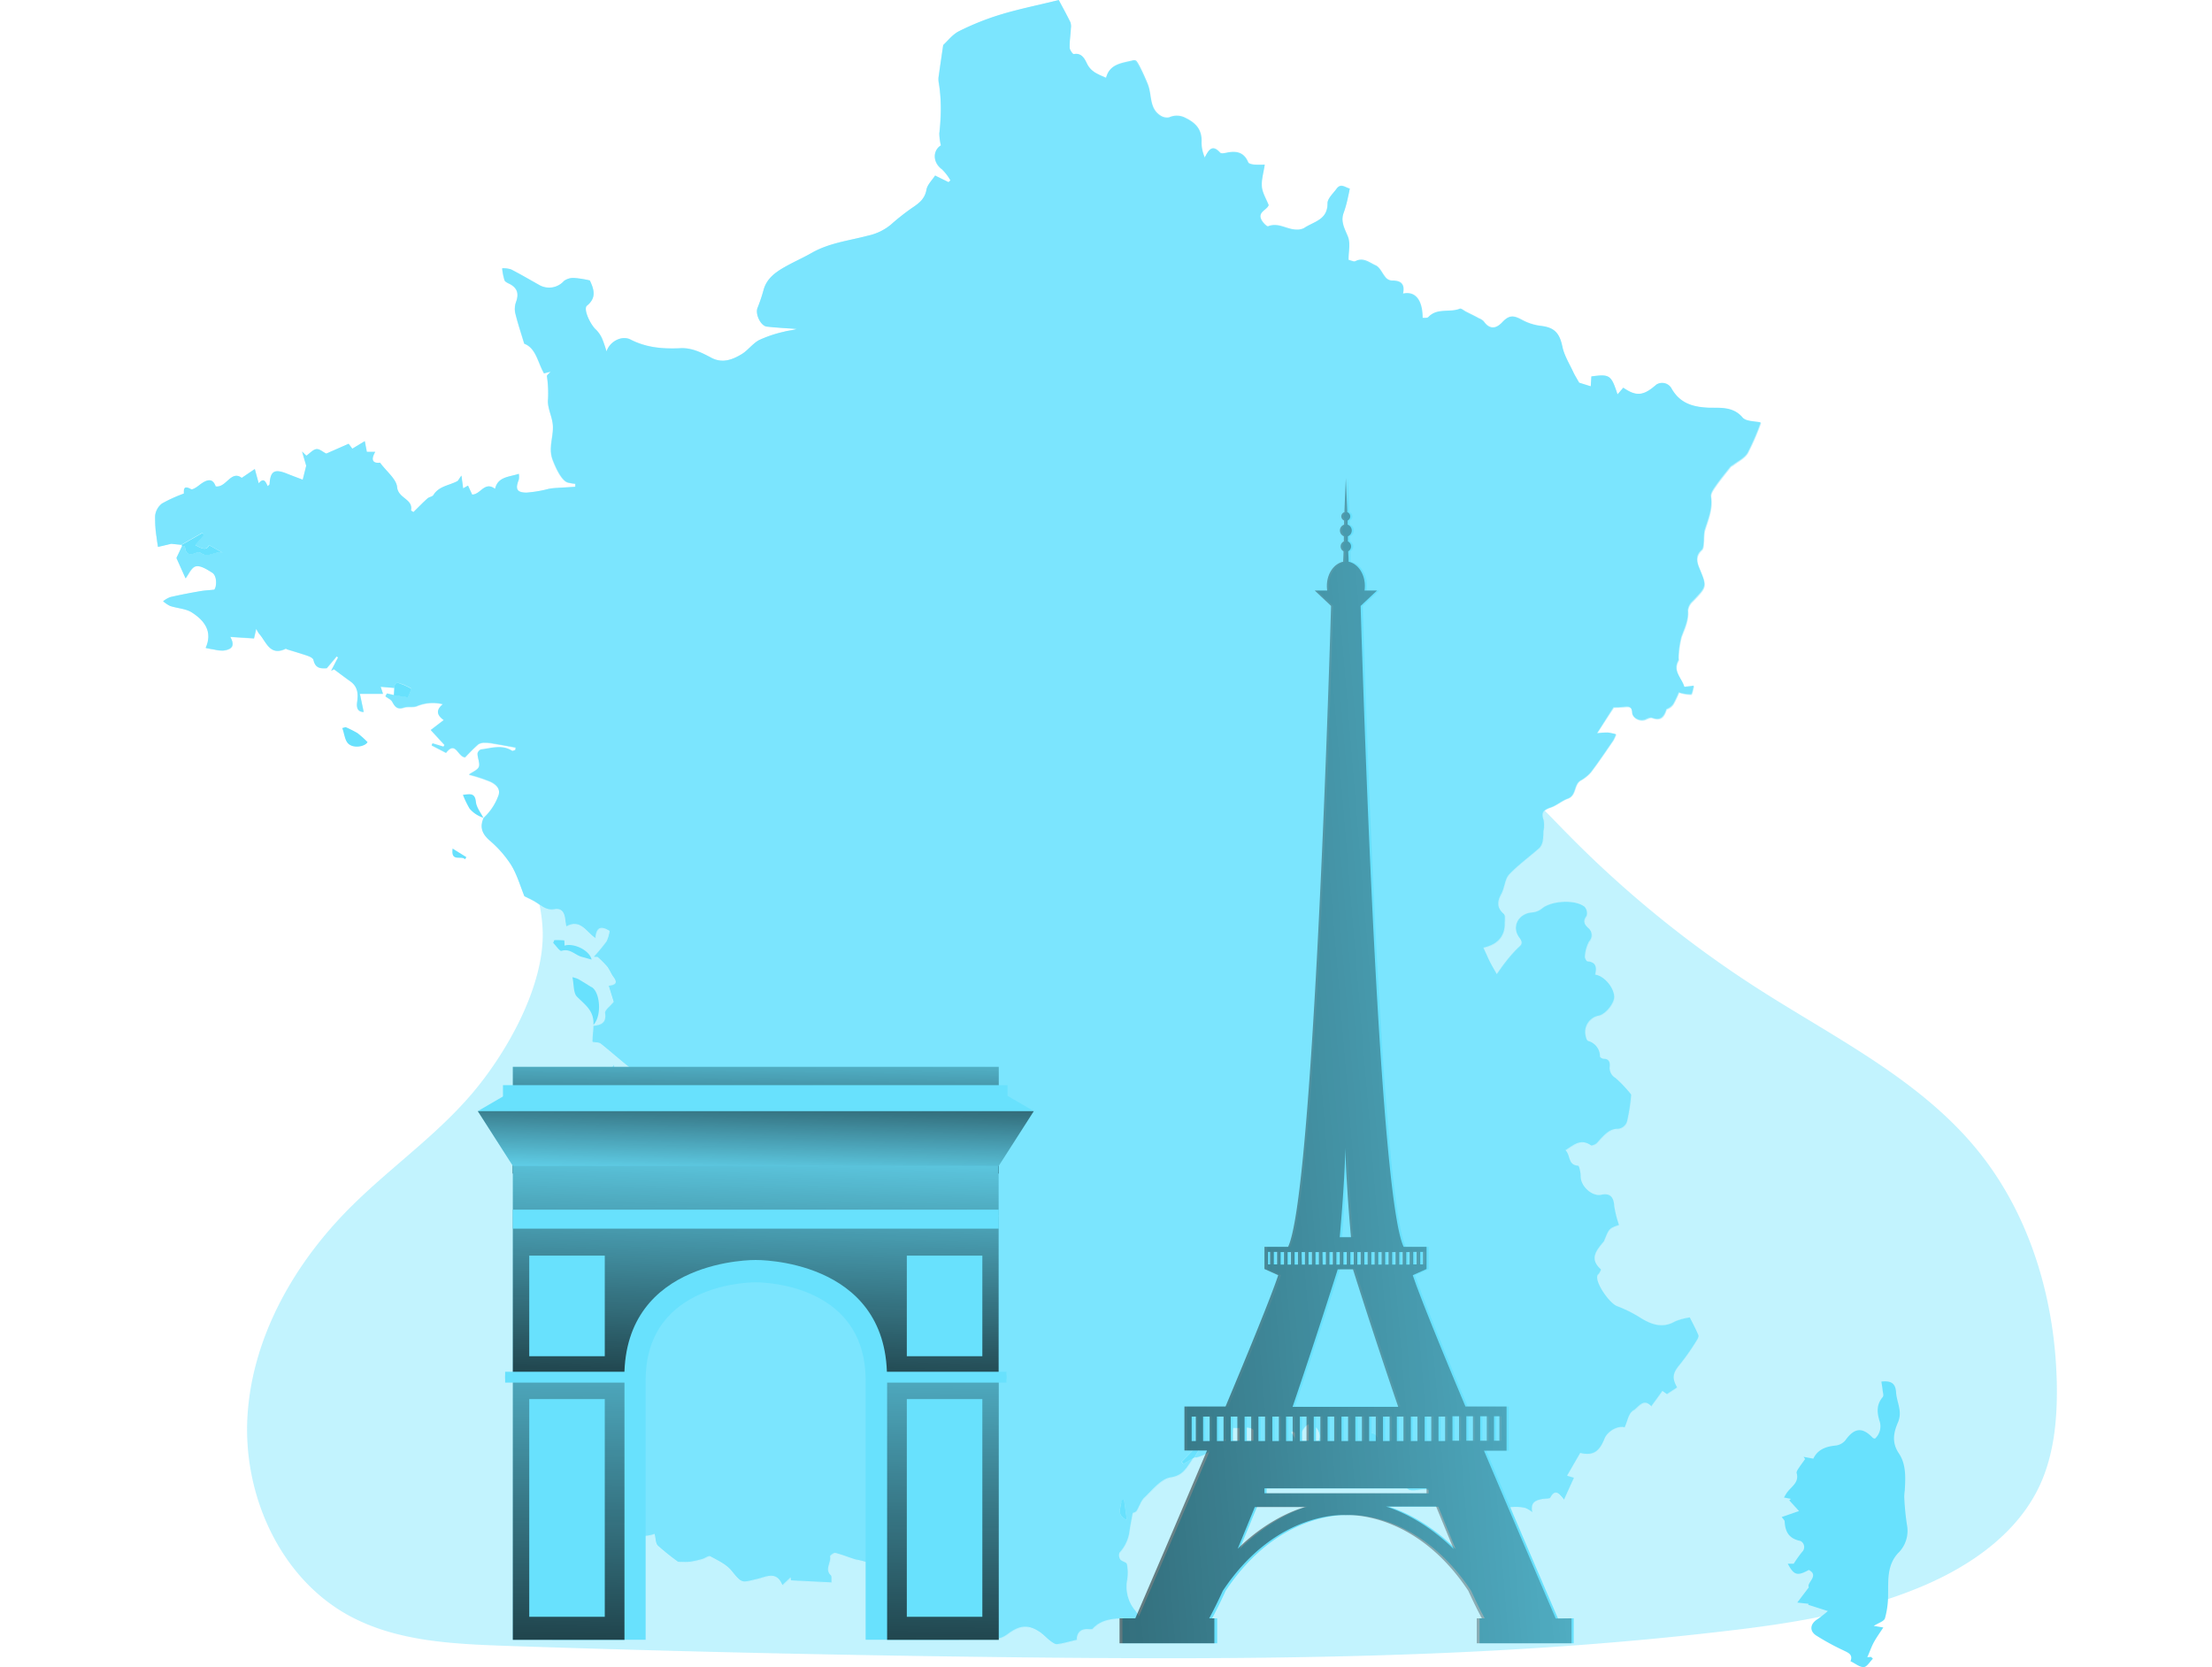<svg id="Layer_1" data-name="Layer 1" xmlns="http://www.w3.org/2000/svg" xmlns:xlink="http://www.w3.org/1999/xlink" viewBox="0 0 457.54 401.1" width="406" height="306" class="illustration styles_illustrationTablet__1DWOa"><defs><linearGradient id="linear-gradient" x1="460.74" y1="250.91" x2="49.2" y2="285.11" gradientUnits="userSpaceOnUse"><stop offset="0" stop-color="#010101" stop-opacity="0"></stop><stop offset="0.95" stop-color="#010101"></stop></linearGradient><linearGradient id="linear-gradient-2" x1="144.77" y1="246.22" x2="144.24" y2="293.52" xlink:href="#linear-gradient"></linearGradient><linearGradient id="linear-gradient-3" x1="185.65" y1="272.31" x2="182.97" y2="369.05" xlink:href="#linear-gradient"></linearGradient><linearGradient id="linear-gradient-4" x1="144.05" y1="285.25" x2="145.06" y2="245.97" xlink:href="#linear-gradient"></linearGradient><linearGradient id="linear-gradient-5" x1="100.58" y1="295.03" x2="98.17" y2="444.54" xlink:href="#linear-gradient"></linearGradient><linearGradient id="linear-gradient-6" x1="190.61" y1="296.47" x2="188.2" y2="445.99" xlink:href="#linear-gradient"></linearGradient></defs><title>FRANCE</title><path d="M146.22,312.67c1.26.66,2.17,1.11,3.36,1.74-1.31.62-2.28,1.11-3.53,1.71C146.11,315,146.14,314,146.22,312.67Z" transform="translate(-40.11 -4.62)" fill="#68e1fd" opacity="0.43" style="isolation: isolate;"></path><path d="M150.44,307.6,147,310.73c-.23-.08-.46-.14-.68-.2l.85-4Z" transform="translate(-40.11 -4.62)" fill="#68e1fd" opacity="0.43" style="isolation: isolate;"></path><path d="M147.9,282.74c.26-2.13.51-4.24.8-6.63,2.16,1.85,2,4.61,0,6.75C148.44,282.8,148.16,282.77,147.9,282.74Z" transform="translate(-40.11 -4.62)" fill="#68e1fd" opacity="0.43" style="isolation: isolate;"></path><path d="M272.53,365.52c.23,0,.46-.09.68-.12.2,1.51.4,3.05.69,4.9C270.94,368.88,272.84,367,272.53,365.52Z" transform="translate(-40.11 -4.62)" fill="#68e1fd" opacity="0.43" style="isolation: isolate;"></path><path d="M333.26,353.9c-.79-1.65-1.42-3-2.3-4.87,1.73.48,3,.09,3.39,1.85.11.46,1.79.57,2.93.88C337,354,335.11,354,333.26,353.9Z" transform="translate(-40.11 -4.62)" fill="#68e1fd" opacity="0.43" style="isolation: isolate;"></path><path d="M497.64,338c.11,8.32-.71,16.86-4.3,24.38-5.44,11.33-16.54,19-28.13,23.89-15.26,6.43-31.83,9-48.29,10.87-55.84,6.52-112.19,6.81-168.39,6.21q-62-.68-123.86-2.76c-12.93-.46-26.34-1.05-37.73-7.18-16.8-9.05-25.8-29.24-24.6-48.26S73.67,308.43,87.17,295c9.62-9.6,21-17.45,29.7-27.9,8.11-9.74,16.94-25.43,16.48-38.59a37,37,0,0,0-.77-6.23,4.57,4.57,0,0,0,3.65,1.14c1.68-.32,2.36.82,2.53,2.33.06.52.14,1,.26,1.8,3.42-1.88,4.73,1.28,7,2.82.2-2.28,1.06-3.22,3.42-1.71a8.23,8.23,0,0,1-.74,2.5,39.81,39.81,0,0,1-3.08,3.73c.32,0,.6,0,.92,0a24.42,24.42,0,0,1,2.27,2.28c.63.77.94,1.76,1.54,2.53,1.28,1.71.09,2-1.11,2.17.43,1.39.85,2.82,1.17,3.84-.88,1.11-2.17,2-2,2.68.37,2.39-1,2.93-2.79,3.1-.12,1.45-.2,2.73-.29,3.85.83.17,1.57.08,2,.39,2.79,2.22,5.41,4.62,8.25,6.75a16.24,16.24,0,0,1,6.67,12.62c.11,1.82.2,3.67.28,5.52a3.84,3.84,0,0,0,3.39,4,4,4,0,0,1,.83.35c-3.39,1.28-4.25-1.48-5.24-3.62a19.73,19.73,0,0,1-1.2-5.15c-.54-3.05-1.19-5.76-3.76-8.15-2.13-2-6-2.9-6-7.14a11.5,11.5,0,0,0-2.19,4.64c-1.11,8.94-2,17.88-3,26.82-.34,3.24-.57,6.49-.85,9.74.11,0,.22,0,.31,0,.91-2,1.82-4,3-6.61,1.51,1.94,2.59,3.3,4.13,5.24-1.74,0-2.74,0-3.73,0-.46,0-1.28,0-1.37.17a25.38,25.38,0,0,0-1.94,5.52c-.54,4-.45,8-1.13,12-1.14,6.75-2.65,13.44-4,20.16-.71,3.45-1.31,6.95-2.22,10.37a7.71,7.71,0,0,1-7.15,5.75,8.86,8.86,0,0,0-1.45.54c1.37,1.25,2.48,2.22,3.53,3.24a11.05,11.05,0,0,1,1.23,1.57c.62,1.05,1,1.77,2.5.68.91-.65,2.65-.37,4-.14.4.06,1,1.37.85,1.94a55.44,55.44,0,0,1-1.9,5.81c-.46,0-.46.17-.35.25l2.51,1.8c.4-.69.8-1.37,1.2-2,.28-.42.56-.85.59-.91.66,1,.91,2,1.48,2.25,1.94.89,4,1.43,5.93,2.28,3.07,1.34,6,3,9.71,1.68.28,1.08.22,2.31.79,2.82,1.68,1.59,3.62,2.93,4.84,3.9,1.4,0,2.14.09,2.85,0a30.15,30.15,0,0,0,3.05-.65c.65-.2,1.54-.92,1.93-.69,1.8,1,3.82,1.91,5.07,3.45,2.65,3.24,2.42,2.87,6.27,2,2.16-.48,4.61-2,6,1.51.79-.74,1.42-1.31,2-1.88a5.27,5.27,0,0,0,.05.71l9.77.51c-.06-.74.11-1.45-.17-1.7-1.54-1.48.14-3.05-.17-4.56-.06-.2.91-.94,1.25-.85,1.65.42,3.27,1.08,4.9,1.59a19,19,0,0,1,2.79.71c1.71.89,4.33.26,5,3,.06.26,1.08.49,1.65.43,3.1-.34,5.15.11,6.09,3.53a12.21,12.21,0,0,0,.8,1.62c.51-.62.8-1.19,1.25-1.39a6.51,6.51,0,0,1,2.71-.63c1.08.06,2.13.71,3.22.8,2,.14,2.42,1,1.56,2.73a13.75,13.75,0,0,0-.74,3c1.48.09,2.62-.14,3.5.26,1.34.57,3,1.28,3.62,2.45,1.51,2.73,2.71,3.21,5.24,1.33,2.85-2.07,4.93-2.22,7.63-.37.88.6,1.62,1.46,2.48,2.11.51.37,1.17.88,1.68.8,1.56-.2,3.1-.68,4.7-1.05,0-1.66.85-2.71,2.84-2.57.34,0,.86.09,1-.11,2-2.19,4.64-2.39,7.49-2.54.88,2.77,2.76,1.71,4.69,1.17a23.76,23.76,0,0,0-2.27-3.39,9,9,0,0,1-1.68-6.63,11,11,0,0,0,0-4.16c-.06-.42-1.23-.6-1.6-1.08s-.45-1.37-.2-1.65a9.35,9.35,0,0,0,2.39-5c.2-1.54.54-3.08.8-4.53.2-.09.71-.2.91-.51.69-1.06,1-2.39,1.91-3.22,2-1.82,4-4.5,6.32-4.84,3.28-.51,4-2.79,5.5-4.7-.83.46-1.66.94-2.48,1.43-.14-.15-.31-.29-.46-.43,1.43-1.45,2.85-2.93,4.27-4.39l.57.4-1.73,2.85c2.84-.06,8.85-4.7,9.31-7.12a17.3,17.3,0,0,0,2.16,0c1.94-.25,3.3.12,3.65,2.42a2.4,2.4,0,0,0,1.53,1.57,55.69,55.69,0,0,0,6.92.77,4.15,4.15,0,0,0,1.65-.6c-.71-1.14-1.31-2.11-1.9-3.08l.34-.25c.43.34.85.65,1.36,1.08,1.29-1.22,2-4.27,4.3-1.94a3,3,0,0,1-.22,4.3c.34.46.62.89,1.16,1.6l-1.53-.54c-.2,1.39-1.88,3.19,1,3.5,2.4.28,4.82.31,7.35.45-.08-.93-.17-1.82-.28-2.7,2.27-1.14,3.36-.74,4.3,1.51.22.51.68,1.34,1,1.34a24.8,24.8,0,0,0,6.35-.34c1.79-.49,2.65-.35,2.73,1.56a9.48,9.48,0,0,1-.25,1.74c-.29,1.65-.06,2.82,2,2.62,1.22-.09,3.1-.51,3.58.11a2.64,2.64,0,0,0,3.68.88.64.64,0,0,1,.6.18c1.19.91,2.33,1.85,3.55,2.84-.17.23-.48.6-1,1.28,1.17.46,2.25,1.29,3.16,1.11.65-.11,1.05-1.53,1.59-2.42,1.14.26,2.71.57,4.27.94.52.12,1,.35,1.49.52-.23.42-.46.88-.77,1.51l2.13.11c.2-1.22.17-2.85.51-2.93a10.37,10.37,0,0,1,3.76.11,6,6,0,0,1,1.77,1.05c-.51-2.5.94-2.9,2.48-3.18.65-.15,1.68,0,1.87-.38,1.14-2.1,2.05-1.05,3.28.52.85-1.88,1.59-3.5,2.39-5.24-.88-.29-1.51-.46-1.65-.51,1-1.8,2.08-3.59,3.16-5.47,3,.68,4.53-.17,5.81-3.36.8-2,3.36-3.25,4.87-2.82.71-1.45,1-3.47,2.13-4s2.37-3.11,4.3-1l2.68-3.67c.37.25.82.57,1.08.77.88-.6,1.62-1.09,2.48-1.66-.88-1.68-1.43-3,.31-5.09a56.42,56.42,0,0,0,4.33-6.1c.26-.42.63-1.05.48-1.36-.62-1.57-1.45-3-2.08-4.27a13.47,13.47,0,0,0-3.53.94c-3,1.71-5.52.82-8.14-.74a31.69,31.69,0,0,0-5.75-2.91c-1.79-.62-5.33-5.58-4.81-7.37.08-.23.37-.4.48-.66s.46-.79.37-.85c-2.93-2.62-.94-4.67.74-6.78.06,0,.06-.11.09-.2,1.16-2.84,1.16-2.84,3.53-3.7a24.15,24.15,0,0,1-1.14-4.58c-.14-2.14-1.05-3.11-3.16-2.68s-4.93-2.05-4.93-4.38c0-.92-.34-2.6-.6-2.6-2.53-.14-1.79-2.59-3-3.73,2-1.28,3.67-2.87,6.06-1.19.26.17,1.17-.2,1.51-.57,1.37-1.51,2.76-3.3,4.79-3.39a2.43,2.43,0,0,0,2.47-2,42.08,42.08,0,0,0,1-6.27,31.74,31.74,0,0,0-3.79-4,2.69,2.69,0,0,1-1.36-2.68c.08-1.08-.17-1.91-1.51-1.94-.32,0-.86-.34-.86-.51a3.89,3.89,0,0,0-2.84-3.79c-.26-.08-.46-.56-.52-.88a4,4,0,0,1,3.16-5.18c1.71-.48,3.76-3.13,3.62-4.7-.2-2.28-2.48-4.9-4.58-5.18.37-1.59.39-3-1.85-3.19-.23,0-.69-.82-.6-1.2a8.52,8.52,0,0,1,1-3.55,2.22,2.22,0,0,0-.25-3.31c-.88-.88-1.28-1.62-.37-2.84a2.3,2.3,0,0,0-.43-2.2c-2.28-1.88-8.09-1.45-10.34.43a4.09,4.09,0,0,1-2.36.91c-3.24.29-5,3.48-3,6.09,1.08,1.43.37,1.77-.51,2.62a31.49,31.49,0,0,0-3.1,3.62c-.54.66-1,1.37-1.83,2.51-.74-1.34-1.28-2.25-1.73-3.16s-.91-1.94-1.48-3.19c3.16-.69,5.18-2.51,5.12-6,0-.74.2-1.83-.23-2.17-1.76-1.54-1.5-3.05-.54-4.9.74-1.45.77-3.47,1.8-4.58,2.22-2.36,4.92-4.27,7.37-6.46a3.29,3.29,0,0,0,.77-1.8,13.23,13.23,0,0,0,.14-2.1c0-.92.37-2,.06-2.77-.43-1.14-.31-1.79.2-2.25,1.94,1.94,3.81,3.93,5.72,5.84a263.64,263.64,0,0,0,45.59,37c18.42,11.81,38.78,21.75,52.67,38.69C491.29,296.87,497.33,317.57,497.64,338Z" transform="translate(-40.11 -4.62)" fill="#68e1fd" opacity="0.4" style="isolation: isolate;"></path><path d="M273.21,365.4c-.22,0-.45.09-.68.12.31,1.51-1.59,3.36,1.37,4.78C273.61,368.45,273.41,366.91,273.21,365.4Zm-127-52.73c-.08,1.34-.11,2.31-.17,3.45,1.25-.6,2.22-1.09,3.53-1.71C148.39,313.78,147.48,313.33,146.22,312.67Zm1-6.18-.85,4c.22.06.45.12.68.2l3.42-3.13Zm1.51-30.38c-.29,2.39-.54,4.5-.8,6.63.26,0,.54.06.83.12C150.72,280.72,150.86,278,148.7,276.11Zm185.65,74.77c-.37-1.76-1.66-1.37-3.39-1.85.88,1.88,1.51,3.22,2.3,4.87,1.85.06,3.73.11,4-2.14C336.14,351.45,334.46,351.34,334.35,350.88Zm0,0c-.37-1.76-1.66-1.37-3.39-1.85.88,1.88,1.51,3.22,2.3,4.87,1.85.06,3.73.11,4-2.14C336.14,351.45,334.46,351.34,334.35,350.88Zm-61.82,14.64c.31,1.51-1.59,3.36,1.37,4.78-.29-1.85-.49-3.39-.69-4.9C273,365.43,272.76,365.49,272.53,365.52ZM148.7,276.11c-.29,2.39-.54,4.5-.8,6.63.26,0,.54.06.83.12C150.72,280.72,150.86,278,148.7,276.11Zm-2.36,34.42c.22.06.45.12.68.2l3.42-3.13-3.25-1.11Zm-.29,5.59c1.25-.6,2.22-1.09,3.53-1.71-1.19-.63-2.1-1.08-3.36-1.74C146.14,314,146.11,315,146.05,316.12Z" transform="translate(-40.11 -4.62)" fill="#68e1fd" opacity="0.43" style="isolation: isolate;"></path><path d="M422,105.1c-2.37-2.79-5.64-2.22-8.38-2.36-3.95-.2-6.86-1.26-8.77-4.76a2.62,2.62,0,0,0-3.61-.77c-3.08,2.71-4.81,2.88-7.92.71-.42.52-.88,1-1.39,1.63-1.51-4.67-1.88-4.93-6.3-4.33,0,.8-.08,1.57-.14,2.39l-2.79-.88c-.57-1-1-1.71-1.39-2.48-.94-2-2.2-4-2.65-6.18-.68-3.3-1.88-4.67-5.18-5a12.82,12.82,0,0,1-4.56-1.36c-2.13-1.17-3.13-1.23-4.81.57s-3.13,1.62-4.41-.2a3.27,3.27,0,0,0-1.2-.77c-1-.54-2-1.06-3.08-1.57-.51-.28-1.16-.85-1.53-.71-2.45.91-5.44-.29-7.55,2-.23.26-.88.15-1.37.2,0-4.38-1.76-6.46-4.72-5.86.48-2.17-.4-3.16-2.62-3.11a2.25,2.25,0,0,1-1.48-.68c-.88-1-1.45-2.59-2.51-3-1.45-.59-3-1.93-4.84-1-.4.2-1.11-.2-1.65-.32,0-1.93.48-3.93-.11-5.52-.77-2-1.88-3.7-1-5.92a28.52,28.52,0,0,0,1-3.68c.17-.68.28-1.39.42-2.07-1.05-.2-2.16-1.31-3.16.05-.82,1.14-2.19,2.34-2.19,3.5.06,4-3.39,4.39-5.67,6a3.44,3.44,0,0,1-1.82.34c-2.28,0-4.35-1.77-6.8-.77-.29.11-1.23-.86-1.57-1.48-1.11-1.94,1.28-2.45,1.71-3.62-.63-1.56-1.51-3-1.65-4.44s.4-3.33.68-5.3c-.8,0-1.65.06-2.48,0-.51-.06-1.33-.2-1.48-.55-1.11-2.62-3.1-2.81-5.49-2.27-.4.11-1.06.17-1.28-.06-1.85-2-2.74-.8-3.68,1.17a9.13,9.13,0,0,1-.79-3.59c.17-3.13-1.34-4.78-4-6a4.48,4.48,0,0,0-3.82,0,2.79,2.79,0,0,1-2-.4c-2.7-1.68-2.11-4.81-3-7.26-.23-.6-2.45-5.76-3.05-6a.89.89,0,0,0-.62-.06c-2.68.65-5.67.8-6.49,4.19C267,22.5,265.3,22,264.3,20c-.51-1-1.22-2.73-3.22-2.33-.25,0-1-1-1-1.57,0-1.56.23-3.1.31-4.67a3,3,0,0,0-.14-1.45c-.86-1.76-1.8-3.47-2.79-5.32l-.83.2c-4.38,1.08-8.85,2-13.15,3.3a62,62,0,0,0-10,4c-1.56.79-2.76,2.39-3.78,3.33-.4,2.65-.77,5.21-1.14,7.74a5.53,5.53,0,0,0,.05,1.34c.8,4,.49,8.11.15,12.22a12.66,12.66,0,0,0,.37,2.84c-2,1.26-2,4.13.22,5.73A11.51,11.51,0,0,1,231.44,48a4.62,4.62,0,0,0-.45.43c-1-.49-1.91-.94-3.19-1.6-.71,1.11-1.88,2.19-2.08,3.42-.37,2.19-1.77,3.22-3.39,4.33a49.93,49.93,0,0,0-5.21,4.1,13,13,0,0,1-5.44,2.62c-4.55,1.19-9.36,1.73-13.58,4.15-2.16,1.23-4.47,2.22-6.63,3.48s-4.22,2.76-4.93,5.41a39.56,39.56,0,0,1-1.48,4.38c-.57,1.43.77,4.3,2.28,4.44,2.36.29,4.75.4,7.14.57-1,.34-2.07.4-3.07.69a29.71,29.71,0,0,0-5.95,2c-1.57.83-2.68,2.48-4.22,3.39-2.22,1.34-4.61,2.28-7.31.85-2.28-1.22-4.7-2.42-7.35-2.28-4.21.2-8.2-.11-12.07-2.1-2.08-1.06-5,.45-5.75,2.87-.49-1.36-.69-2.19-1.06-3A7.23,7.23,0,0,0,146.25,84c-1.42-1.22-3.19-5.07-2.25-5.84,2.36-1.93,1.74-3.9.71-6.06a24.15,24.15,0,0,0-3.7-.6,3.85,3.85,0,0,0-2.56.74,4.78,4.78,0,0,1-5.81,1.08c-2.31-1.31-4.58-2.64-6.95-3.84a5.83,5.83,0,0,0-2.13-.26,15.81,15.81,0,0,0,.57,2.85c.2.46.94.71,1.45,1,1.71,1,2,2.33,1.37,4.15a4.83,4.83,0,0,0-.23,2.71c.57,2.39,1.36,4.73,2.16,7.4,2.85,1.08,3.22,4.47,4.76,7.15l1.56-.4c-.4.51-.91.85-.85,1.08a27.61,27.61,0,0,1,.23,6c0,1.74.88,3.48,1.14,5.27.39,2.91-1.17,5.72-.06,8.77.57,1.6,2.05,5,3.59,5.52a10.55,10.55,0,0,0,1.88.32c0,.25,0,.48,0,.74-1.71.08-3.39.2-5.1.31a11.22,11.22,0,0,0-1.28.17,28.82,28.82,0,0,1-5.38.91c-2.37,0-2.71-.88-1.82-3.13a4.56,4.56,0,0,0,0-1.39c-2.36.79-5,.68-5.72,3.61-2.53-1.93-3.5,1.43-5.52,1.37-.29-.66-.6-1.37-.94-2.17l-1.17.69c-.11-.8-.23-1.65-.43-3.08-.6.86-.71,1.2-.94,1.34-1.93,1-4.41,1.17-5.75,3.33-.25.43-1,.46-1.45.83-1.14,1-2.25,2.19-3.36,3.27-.2-.11-.4-.25-.6-.37.57-2.82-3.07-2.84-3.33-5.64-.2-1.93-2.51-3.7-4.1-5.86-1.31.17-2.51-.26-1.17-2.62H91c-.17-.85-.31-1.59-.48-2.56-1.17.71-2.08,1.25-3,1.82-.46-.63-.83-1.11-.88-1.2l-5.39,2.37c-.94-.46-1.76-1.17-2.44-1.06s-1.51,1-2.34,1.57l-1-1c.48,1.62.77,2.59,1,3.42-.28,1.11-.54,2.22-.85,3.36-1.2-.46-2.42-.91-3.65-1.4-3.13-1.28-4.12-.71-4.32,2.51,0,.08-.18.17-.43.45-.46-.91-.88-2.25-2.16-.68-.35-1.22-.63-2.22-.94-3.44-1.09.71-2,1.33-3.17,2.13-2.56-2-3.75,2.45-6.26,2-.65-1.88-1.85-1.94-4-.26-.57.46-1.59,1.14-2,.92-2-1.17-1.62.54-1.71,1.08a34.6,34.6,0,0,0-5.27,2.39,4.41,4.41,0,0,0-1.62,2.9,29.55,29.55,0,0,0,.34,5.21c.09.77.23,1.54.34,2.31.91-.2,1.85-.43,3.19-.74.46.06,1.43.14,2.39.26,1.71-1,3.42-2,5.13-2.94.08.2.2.37.28.57l-2,2.4c1.57.88,2.79,1.39,3.31,0l3.41,1.93c-1.76-.77-3.5,1.34-5.35,0a1.38,1.38,0,0,0-1-.11c-1.71.8-2.71.45-2.85-1.6a4.5,4.5,0,0,0-.63,0c-.51,1.08-1,2.16-1.36,2.93.74,1.68,1.45,3.27,2.19,4.9.77-1,1.51-2.71,2.53-2.91,1.17-.23,2.68.8,3.87,1.54s1.14,3.25.52,4.07c-1.37.14-2.42.2-3.45.37-2.39.43-4.78.88-7.14,1.43a6.6,6.6,0,0,0-1.74,1,8.38,8.38,0,0,0,1.65,1.11c1.79.6,3.84.66,5.32,1.63,3,1.93,5,4.61,3.28,8.54.77.14,1.42.28,2.08.37a7.89,7.89,0,0,0,2.13.25c2.31-.28,2.79-1.28,1.71-3.3,1.85.11,3.7.26,5.7.37.11-.45.25-1.08.54-2.31a11.75,11.75,0,0,0,.68,1.17c1.77,1.91,2.56,5.5,6.44,3.62.08,0,.25.14.37.17,1.68.54,3.33,1,5,1.59.48.17,1.19.54,1.28.94.48,2.31,2.13,2,3.19,2,1-1.2,1.71-2,2.39-2.85a2.83,2.83,0,0,1,.31.26c-.54,1.05-1.11,2.13-1.65,3.19l.69-.35c1.31.94,2.59,1.94,3.9,2.88,1.76,1.22,2,2.9,1.68,4.87-.15,1.08-.17,2.48,1.56,2.5-.34-1.59-.62-3-.91-4.35h5.55c-.14-.49-.42-1.34-.54-1.71,1.08.11,2.19.2,3.28.28.14-1.9,1.31-1,2.16-.74a19.21,19.21,0,0,1,1.94.94c-.23.6-.54,1.31-.86,2.08l-3.41-.51c-.54-.14-1.09-.26-1.63-.37-.14.23-.25.46-.37.65.54.46,1.34.77,1.65,1.34.63,1.17,1.2,1.91,2.74,1.43,1-.35,2.19,0,3.16-.37a9.86,9.86,0,0,1,6.26-.49c-1.93,1.6-1.19,2.79.23,3.82l-3.13,2.39c1.14,1.25,2.22,2.45,3.3,3.62l-.26.39c-.85-.25-1.73-.54-2.61-.79a4.3,4.3,0,0,0-.23.48c1.14.6,2.28,1.17,3.47,1.79,2.34-3,2.76.94,4.59,1.09.94-1,2-2.11,3.18-3.14a2.53,2.53,0,0,1,1.54-.37,8.39,8.39,0,0,1,1.88.18c1.88.28,3.7.62,5.55,1l-.08.6c-.26.06-.63.26-.77.17-2.42-1.56-5-.62-7.46-.31a1.36,1.36,0,0,0-.85,1c0,1.06.65,2.25.34,3.16s-1.51,1.23-2.42,1.88a41.39,41.39,0,0,1,5.18,1.71c1.34.69,2.65,1.74,1.82,3.62a13.37,13.37,0,0,1-3.44,5.09c-.94,2.2-.37,3.79,1.45,5.39a26.8,26.8,0,0,1,5.18,5.89c1.42,2.31,2.16,5,3.19,7.52.8.4,1.79.85,2.73,1.42.32.2.6.4.91.6a4.57,4.57,0,0,0,3.65,1.14c1.68-.32,2.36.82,2.53,2.33.06.52.14,1,.26,1.8,3.42-1.88,4.73,1.28,7,2.82.2-2.28,1.06-3.22,3.42-1.71a8.23,8.23,0,0,1-.74,2.5,39.81,39.81,0,0,1-3.08,3.73c.32,0,.6,0,.92,0a24.42,24.42,0,0,1,2.27,2.28c.63.77.94,1.76,1.54,2.53,1.28,1.71.09,2-1.11,2.17.43,1.39.85,2.82,1.17,3.84-.88,1.11-2.17,2-2,2.68.37,2.39-1,2.93-2.79,3.1-.12,1.45-.2,2.73-.29,3.85.83.17,1.57.08,2,.39,2.79,2.22,5.41,4.62,8.25,6.75a16.24,16.24,0,0,1,6.67,12.62c.11,1.82.2,3.67.28,5.52a3.84,3.84,0,0,0,3.39,4,4,4,0,0,1,.83.35c-3.39,1.28-4.25-1.48-5.24-3.62a19.73,19.73,0,0,1-1.2-5.15c-.54-3.05-1.19-5.76-3.76-8.15-2.13-2-6-2.9-6-7.14a11.5,11.5,0,0,0-2.19,4.64c-1.11,8.94-2,17.88-3,26.82-.34,3.24-.57,6.49-.85,9.74.11,0,.22,0,.31,0,.91-2,1.82-4,3-6.61,1.51,1.94,2.59,3.3,4.13,5.24-1.74,0-2.74,0-3.73,0-.46,0-1.28,0-1.37.17a25.38,25.38,0,0,0-1.94,5.52c-.54,4-.45,8-1.13,12-1.14,6.75-2.65,13.44-4,20.16-.71,3.45-1.31,6.95-2.22,10.37a7.71,7.71,0,0,1-7.15,5.75,8.86,8.86,0,0,0-1.45.54c1.37,1.25,2.48,2.22,3.53,3.24a11.05,11.05,0,0,1,1.23,1.57c.62,1.05,1,1.77,2.5.68.91-.65,2.65-.37,4-.14.4.06,1,1.37.85,1.94a55.44,55.44,0,0,1-1.9,5.81c-.46,0-.46.17-.35.25l2.51,1.8c.4-.69.8-1.37,1.2-2,.28-.42.56-.85.59-.91.66,1,.91,2,1.48,2.25,1.94.89,4,1.43,5.93,2.28,3.07,1.34,6,3,9.71,1.68.28,1.08.22,2.31.79,2.82,1.68,1.59,3.62,2.93,4.84,3.9,1.4,0,2.14.09,2.85,0a30.15,30.15,0,0,0,3.05-.65c.65-.2,1.54-.92,1.93-.69,1.8,1,3.82,1.91,5.07,3.45,2.65,3.24,2.42,2.87,6.27,2,2.16-.48,4.61-2,6,1.51.79-.74,1.42-1.31,2-1.88a5.27,5.27,0,0,0,.05.71l9.77.51c-.06-.74.11-1.45-.17-1.7-1.54-1.48.14-3.05-.17-4.56-.06-.2.91-.94,1.25-.85,1.65.42,3.27,1.08,4.9,1.59a19,19,0,0,1,2.79.71c1.71.89,4.33.26,5,3,.06.26,1.08.49,1.65.43,3.1-.34,5.15.11,6.09,3.53a12.21,12.21,0,0,0,.8,1.62c.51-.62.8-1.19,1.25-1.39a6.51,6.51,0,0,1,2.71-.63c1.08.06,2.13.71,3.22.8,2,.14,2.42,1,1.56,2.73a13.75,13.75,0,0,0-.74,3c1.48.09,2.62-.14,3.5.26,1.34.57,3,1.28,3.62,2.45,1.51,2.73,2.71,3.21,5.24,1.33,2.85-2.07,4.93-2.22,7.63-.37.88.6,1.62,1.46,2.48,2.11.51.37,1.17.88,1.68.8,1.56-.2,3.1-.68,4.7-1.05,0-1.66.85-2.71,2.84-2.57.34,0,.86.09,1-.11,2-2.19,4.64-2.39,7.49-2.54.88,2.77,2.76,1.71,4.69,1.17a23.76,23.76,0,0,0-2.27-3.39,9,9,0,0,1-1.68-6.63,11,11,0,0,0,0-4.16c-.06-.42-1.23-.6-1.6-1.08s-.45-1.37-.2-1.65a9.35,9.35,0,0,0,2.39-5c.2-1.54.54-3.08.8-4.53.2-.09.71-.2.91-.51.69-1.06,1-2.39,1.91-3.22,2-1.82,4-4.5,6.32-4.84,3.28-.51,4-2.79,5.5-4.7-.83.46-1.66.94-2.48,1.43-.14-.15-.31-.29-.46-.43,1.43-1.45,2.85-2.93,4.27-4.39l.57.4-1.73,2.85c2.84-.06,8.85-4.7,9.31-7.12a17.3,17.3,0,0,0,2.16,0c1.94-.25,3.3.12,3.65,2.42a2.4,2.4,0,0,0,1.53,1.57,55.69,55.69,0,0,0,6.92.77,4.15,4.15,0,0,0,1.65-.6c-.71-1.14-1.31-2.11-1.9-3.08l.34-.25c.43.34.85.65,1.36,1.08,1.29-1.22,2-4.27,4.3-1.94a3,3,0,0,1-.22,4.3c.34.46.62.89,1.16,1.6l-1.53-.54c-.2,1.39-1.88,3.19,1,3.5,2.4.28,4.82.31,7.35.45-.08-.93-.17-1.82-.28-2.7,2.27-1.14,3.36-.74,4.3,1.51.22.51.68,1.34,1,1.34a24.8,24.8,0,0,0,6.35-.34c1.79-.49,2.65-.35,2.73,1.56a9.48,9.48,0,0,1-.25,1.74c-.29,1.65-.06,2.82,2,2.62,1.22-.09,3.1-.51,3.58.11a2.64,2.64,0,0,0,3.68.88.64.64,0,0,1,.6.18c1.19.91,2.33,1.85,3.55,2.84-.17.23-.48.6-1,1.28,1.17.46,2.25,1.29,3.16,1.11.65-.11,1.05-1.53,1.59-2.42,1.14.26,2.71.57,4.27.94.52.12,1,.35,1.49.52-.23.42-.46.88-.77,1.51l2.13.11c.2-1.22.17-2.85.51-2.93a10.37,10.37,0,0,1,3.76.11,6,6,0,0,1,1.77,1.05c-.51-2.5.94-2.9,2.48-3.18.65-.15,1.68,0,1.87-.38,1.14-2.1,2.05-1.05,3.28.52.85-1.88,1.59-3.5,2.39-5.24-.88-.29-1.51-.46-1.65-.51,1-1.8,2.08-3.59,3.16-5.47,3,.68,4.53-.17,5.81-3.36.8-2,3.36-3.25,4.87-2.82.71-1.45,1-3.47,2.13-4s2.37-3.11,4.3-1l2.68-3.67c.37.25.82.57,1.08.77.88-.6,1.62-1.09,2.48-1.66-.88-1.68-1.43-3,.31-5.09a56.42,56.42,0,0,0,4.33-6.1c.26-.42.63-1.05.48-1.36-.62-1.57-1.45-3-2.08-4.27a13.47,13.47,0,0,0-3.53.94c-3,1.71-5.52.82-8.14-.74a31.69,31.69,0,0,0-5.75-2.91c-1.79-.62-5.33-5.58-4.81-7.37.08-.23.37-.4.48-.66s.46-.79.37-.85c-2.93-2.62-.94-4.67.74-6.78.06,0,.06-.11.09-.2,1.16-2.84,1.16-2.84,3.53-3.7a24.15,24.15,0,0,1-1.14-4.58c-.14-2.14-1.05-3.11-3.16-2.68s-4.93-2.05-4.93-4.38c0-.92-.34-2.6-.6-2.6-2.53-.14-1.79-2.59-3-3.73,2-1.28,3.67-2.87,6.06-1.19.26.17,1.17-.2,1.51-.57,1.37-1.51,2.76-3.3,4.79-3.39a2.43,2.43,0,0,0,2.47-2,42.08,42.08,0,0,0,1-6.27,31.74,31.74,0,0,0-3.79-4,2.69,2.69,0,0,1-1.36-2.68c.08-1.08-.17-1.91-1.51-1.94-.32,0-.86-.34-.86-.51a3.89,3.89,0,0,0-2.84-3.79c-.26-.08-.46-.56-.52-.88a4,4,0,0,1,3.16-5.18c1.71-.48,3.76-3.13,3.62-4.7-.2-2.28-2.48-4.9-4.58-5.18.37-1.59.39-3-1.85-3.19-.23,0-.69-.82-.6-1.2a8.52,8.52,0,0,1,1-3.55,2.22,2.22,0,0,0-.25-3.31c-.88-.88-1.28-1.62-.37-2.84a2.3,2.3,0,0,0-.43-2.2c-2.28-1.88-8.09-1.45-10.34.43a4.09,4.09,0,0,1-2.36.91c-3.24.29-5,3.48-3,6.09,1.08,1.43.37,1.77-.51,2.62a31.49,31.49,0,0,0-3.1,3.62c-.54.66-1,1.37-1.83,2.51-.74-1.34-1.28-2.25-1.73-3.16s-.91-1.94-1.48-3.19c3.16-.69,5.18-2.51,5.12-6,0-.74.2-1.83-.23-2.17-1.76-1.54-1.5-3.05-.54-4.9.74-1.45.77-3.47,1.8-4.58,2.22-2.36,4.92-4.27,7.37-6.46a3.29,3.29,0,0,0,.77-1.8,13.23,13.23,0,0,0,.14-2.1c0-.92.37-2,.06-2.77-.43-1.14-.31-1.79.2-2.25a4.44,4.44,0,0,1,1.45-.74c1.45-.48,2.68-1.62,4.13-2.13,2.11-.77,1.42-3.3,3.05-4.33a9.21,9.21,0,0,0,2.5-2c1.88-2.48,3.62-5.07,5.38-7.63a9,9,0,0,0,.69-1.51,12.63,12.63,0,0,0-2-.43c-.82,0-1.65.12-2.59.17,1.48-2.3,2.73-4.24,4-6.12.68,0,1.65-.06,2.62-.14s1.79-.12,1.85,1.34,1.94,2.25,3.19,1.71c.51-.23,1.17-.57,1.59-.4,2.25.82,2.94-.46,3.48-2.11a3.08,3.08,0,0,0,1.62-1.2,26.37,26.37,0,0,0,1.37-2.82,9.44,9.44,0,0,0,2.9.49c.31-.06.43-1.17.71-2.08-1,.11-1.62.2-2.3.29-.6-2.17-2.91-3.85-1.4-6.41.09-.17-.06-.46,0-.66a23.21,23.21,0,0,1,.71-5.06c.8-2.08,1.74-4,1.54-6.35a3.51,3.51,0,0,1,1.2-2.2c3.39-3.53,3.39-3.5,1.59-7.86-.65-1.53-1-3,.54-4.44.49-.4.43-1.45.52-2.22a15.07,15.07,0,0,1,.17-2.36c.82-2.71,2-5.27,1.53-8.26-.11-.8.63-1.79,1.14-2.53,1.11-1.6,2.34-3.08,3.56-4.62.14-.19.43-.28.66-.45,1.19-.94,2.76-1.68,3.47-2.91a58.06,58.06,0,0,0,3.16-7.28C425,106,422.87,106.1,422,105.1ZM148.73,282.86c-.29-.06-.57-.09-.83-.12.26-2.13.51-4.24.8-6.63C150.86,278,150.72,280.72,148.73,282.86Zm-2.68,33.26c.06-1.14.09-2.11.17-3.45,1.26.66,2.17,1.11,3.36,1.74C148.27,315,147.3,315.52,146.05,316.12Zm1-5.39c-.23-.08-.46-.14-.68-.2l.85-4,3.25,1.11Zm125.51,54.79c.23,0,.46-.09.68-.12.2,1.51.4,3.05.69,4.9C270.94,368.88,272.84,367,272.53,365.52Zm60.73-11.62c-.79-1.65-1.42-3-2.3-4.87,1.73.48,3,.09,3.39,1.85.11.46,1.79.57,2.93.88C337,354,335.11,354,333.26,353.9Z" transform="translate(-40.11 -4.62)" fill="#68e1fd" opacity="0.43" style="isolation: isolate;"></path><path d="M97.64,170.11l-3.27-.28.55,1.7H89.36l.92,4.36c-1.75,0-1.71-1.43-1.56-2.52.27-2,.06-3.63-1.68-4.87-1.33-.93-2.61-1.91-3.91-2.88l-.69.37c.55-1.07,1.11-2.14,1.67-3.21l-.33-.26-2.39,2.85c-1,0-2.7.34-3.2-2-.08-.4-.79-.77-1.28-.95-1.64-.57-3.31-1.05-5-1.57-.14,0-.31-.22-.39-.18-3.88,1.88-4.68-1.71-6.42-3.61a9.3,9.3,0,0,1-.68-1.18l-.54,2.31-5.7-.36c1.09,2,.6,3-1.71,3.28a7.93,7.93,0,0,1-2.15-.24c-.65-.09-1.29-.23-2.08-.38C54,156.6,52,153.94,49,152c-1.49-1-3.56-1-5.33-1.62a7.29,7.29,0,0,1-1.65-1.12,6.47,6.47,0,0,1,1.73-1c2.36-.54,4.74-1,7.13-1.41,1-.18,2.1-.23,3.45-.37.65-.85.64-3.36-.49-4.07s-2.73-1.77-3.9-1.55-1.76,1.95-2.52,2.89l-2.2-4.89,1.38-2.92a6,6,0,0,1,.63,0c.12,2,1.13,2.37,2.84,1.6a1.23,1.23,0,0,1,1.06.11c1.83,1.34,3.59-.76,5.35,0l-3.42-1.93c-.52,1.42-1.75.91-3.3,0l2.05-2.38-.3-.57-5.11,2.92-2.4-.24-3.19.75c-.11-.78-.26-1.55-.33-2.32a28,28,0,0,1-.35-5.23,4.32,4.32,0,0,1,1.62-2.88,34.8,34.8,0,0,1,5.28-2.41c.08-.52-.35-2.24,1.71-1.06.36.2,1.37-.48,1.94-.93,2.13-1.68,3.31-1.62,4,.26,2.52.39,3.7-4,6.27-2.06l3.14-2.13.94,3.44c1.3-1.55,1.72-.21,2.17.7.27-.28.43-.37.44-.47.19-3.22,1.19-3.79,4.33-2.5,1.22.49,2.45.94,3.65,1.4l.84-3.36-1-3.41,1.06,1c.82-.59,1.52-1.44,2.34-1.58s1.49.62,2.45,1.07l5.37-2.36.89,1.18,3-1.82.5,2.58h2c-1.36,2.35-.16,2.78,1.15,2.61,1.61,2.17,3.92,3.92,4.11,5.87.26,2.78,3.91,2.81,3.34,5.64l.59.37c1.12-1.1,2.21-2.22,3.37-3.27.4-.37,1.17-.42,1.43-.83,1.34-2.16,3.81-2.28,5.76-3.34.23-.13.34-.47,1-1.33l.41,3.06,1.17-.66,1,2.15c2,.07,3-3.31,5.52-1.35.68-3,3.36-2.83,5.71-3.63a4.26,4.26,0,0,1,0,1.39c-.87,2.26-.53,3.1,1.83,3.13a29.92,29.92,0,0,0,5.39-.91c.42-.07.85-.15,1.27-.18l5.1-.31,0-.72a10.5,10.5,0,0,1-1.86-.33c-1.56-.55-3-3.93-3.61-5.51-1.1-3,.47-5.89,0-8.79-.25-1.77-1.14-3.51-1.12-5.25a28.19,28.19,0,0,0-.24-6c-.05-.24.46-.59.88-1.09l-1.58.4c-1.53-2.68-1.91-6.07-4.76-7.14-.8-2.68-1.6-5-2.17-7.42a5,5,0,0,1,.23-2.7c.64-1.81.35-3.17-1.37-4.15-.52-.28-1.25-.54-1.43-1a14.31,14.31,0,0,1-.57-2.87,6.14,6.14,0,0,1,2.13.26c2.35,1.21,4.62,2.55,6.93,3.84a4.78,4.78,0,0,0,5.82-1.07A3.78,3.78,0,0,1,141,71.5a24.64,24.64,0,0,1,3.69.59c1,2.17,1.67,4.15-.69,6.08-.95.78.82,4.6,2.25,5.83a6.87,6.87,0,0,1,1.45,2.24,28.73,28.73,0,0,1,1,2.93c.76-2.39,3.67-3.92,5.74-2.86,3.9,2,7.89,2.29,12.1,2.09,2.65-.12,5.06,1.06,7.34,2.28,2.69,1.43,5.08.5,7.32-.84,1.53-.92,2.65-2.57,4.21-3.4a29.84,29.84,0,0,1,5.94-2c1-.29,2.09-.32,3.08-.67-2.39-.18-4.78-.3-7.16-.56-1.48-.17-2.82-3-2.26-4.46a39.51,39.51,0,0,0,1.47-4.38c.73-2.66,2.73-4.16,4.93-5.42s4.47-2.24,6.64-3.48c4.21-2.41,9-2.94,13.58-4.16a12.81,12.81,0,0,0,5.44-2.61,55.42,55.42,0,0,1,5.2-4.1c1.63-1.1,3-2.12,3.4-4.32.21-1.23,1.37-2.31,2.08-3.42L231,48.45l.46-.42a12,12,0,0,0-2.07-2.73c-2.17-1.6-2.23-4.47-.22-5.72a14.18,14.18,0,0,1-.38-2.85,44.65,44.65,0,0,0-.12-12.22,4.19,4.19,0,0,1-.06-1.32c.35-2.55.73-5.09,1.11-7.75,1.05-.94,2.23-2.54,3.81-3.33a64,64,0,0,1,10-4c4.33-1.32,8.79-2.21,13.19-3.29l.81-.19c1,1.85,1.93,3.55,2.79,5.3a3.13,3.13,0,0,1,.13,1.47c-.09,1.55-.33,3.11-.3,4.66,0,.55.76,1.61,1,1.56,2-.39,2.71,1.38,3.2,2.36,1,2,2.71,2.51,4.58,3.33.84-3.4,3.84-3.53,6.49-4.21a1.13,1.13,0,0,1,.65.07c.58.23,2.82,5.38,3,6,.87,2.47.26,5.59,3,7.27a2.78,2.78,0,0,0,2,.39,4.43,4.43,0,0,1,3.81.06c2.66,1.27,4.17,2.92,4,6a9.21,9.21,0,0,0,.78,3.59c1-1.95,1.84-3.2,3.7-1.16.21.23.86.16,1.27.07,2.38-.54,4.39-.37,5.49,2.27.14.34,1,.49,1.48.54a23.08,23.08,0,0,0,2.49,0c-.29,2-.84,3.67-.69,5.31.13,1.47,1,2.86,1.64,4.44-.43,1.15-2.8,1.66-1.69,3.62.34.62,1.26,1.57,1.55,1.46,2.47-1,4.53.82,6.81.79a3.56,3.56,0,0,0,1.83-.36c2.28-1.56,5.72-1.92,5.67-6,0-1.15,1.37-2.36,2.18-3.49,1-1.38,2.1-.25,3.16,0-.14.68-.26,1.37-.42,2a27.92,27.92,0,0,1-1,3.67c-.9,2.25.22,4,1,5.95.59,1.58.12,3.57.12,5.52.55.12,1.25.51,1.65.31,1.9-1,3.4.36,4.84,1,1.07.45,1.62,2,2.51,3a2.14,2.14,0,0,0,1.47.68c2.23-.05,3.12.94,2.64,3.12,2.94-.62,4.68,1.47,4.72,5.84.48,0,1.13.07,1.37-.19,2.11-2.26,5.1-1,7.54-2,.37-.14,1,.45,1.53.71,1,.52,2.06,1,3.07,1.58a3.25,3.25,0,0,1,1.2.76c1.29,1.84,2.81,1.93,4.43.21s2.66-1.75,4.81-.56A12.68,12.68,0,0,0,373.5,83c3.29.4,4.5,1.75,5.19,5,.45,2.15,1.71,4.14,2.65,6.18.35.77.82,1.48,1.39,2.5l2.78.86c.05-.8.1-1.58.15-2.37,4.41-.6,4.77-.36,6.29,4.31l1.39-1.6c3.11,2.14,4.84,2,7.93-.73a2.58,2.58,0,0,1,3.6.78c1.92,3.48,4.82,4.56,8.78,4.75,2.73.13,6-.44,8.38,2.36.83,1,3,.85,4.35,1.19a59.2,59.2,0,0,1-3.16,7.3c-.71,1.23-2.29,2-3.49,2.89a4.1,4.1,0,0,0-.66.47c-1.2,1.52-2.43,3-3.54,4.6-.53.76-1.25,1.76-1.14,2.54.45,3-.73,5.56-1.55,8.25a15.26,15.26,0,0,0-.16,2.36c-.1.77-.05,1.82-.51,2.24-1.57,1.39-1.2,2.89-.56,4.43,1.81,4.36,1.81,4.33-1.57,7.85a3.58,3.58,0,0,0-1.2,2.2c.2,2.34-.75,4.28-1.53,6.36a21.45,21.45,0,0,0-.72,5.06c0,.22.12.5,0,.65-1.51,2.58.81,4.26,1.4,6.41l2.31-.28c-.29.9-.4,2-.71,2.07a9.44,9.44,0,0,1-2.92-.47,26.77,26.77,0,0,1-1.35,2.83,3.43,3.43,0,0,1-1.62,1.19c-.55,1.63-1.22,2.92-3.47,2.09-.43-.16-1.09.18-1.6.39-1.27.55-3.15-.31-3.2-1.7s-.8-1.44-1.84-1.33-2,.11-2.64.15L387,181a21.82,21.82,0,0,1,2.6-.16,11.33,11.33,0,0,1,1.95.42,8.83,8.83,0,0,1-.68,1.5c-1.76,2.57-3.5,5.16-5.38,7.64a9.29,9.29,0,0,1-2.5,2c-1.63,1-.95,3.56-3.05,4.33-1.45.53-2.68,1.66-4.14,2.15-1.62.56-2.34,1.16-1.65,3a7.47,7.47,0,0,1-.05,2.78,14.62,14.62,0,0,1-.14,2.1,3.47,3.47,0,0,1-.77,1.8c-2.43,2.18-5.14,4.09-7.36,6.45-1,1.11-1.05,3.12-1.82,4.57-1,1.85-1.22,3.36.56,4.9.41.35.22,1.44.23,2.19.05,3.44-2,5.24-5.13,5.93.57,1.25,1,2.24,1.46,3.19s1,1.83,1.75,3.17c.82-1.14,1.29-1.86,1.82-2.52a35.72,35.72,0,0,1,3.1-3.61c.89-.84,1.59-1.19.53-2.61-2-2.63-.23-5.82,3-6.09a4.41,4.41,0,0,0,2.38-.91c2.22-1.9,8-2.31,10.32-.44a2.32,2.32,0,0,1,.44,2.2c-.92,1.21-.52,2,.36,2.84a2.21,2.21,0,0,1,.25,3.3,8.81,8.81,0,0,0-1,3.57c-.07.37.37,1.18.61,1.2,2.23.17,2.22,1.59,1.85,3.19,2.09.27,4.38,2.89,4.59,5.16.14,1.57-1.9,4.22-3.62,4.7a4,4,0,0,0-3.17,5.18c.07.33.25.81.51.91a3.86,3.86,0,0,1,2.86,3.76c0,.19.55.53.84.53,1.35,0,1.61.84,1.5,1.92a2.75,2.75,0,0,0,1.39,2.69,31.66,31.66,0,0,1,3.78,4,44.22,44.22,0,0,1-.95,6.26,2.51,2.51,0,0,1-2.51,2c-2,.06-3.4,1.88-4.76,3.37-.34.37-1.25.75-1.51.57-2.41-1.68-4.07-.08-6.09,1.2,1.27,1.14.52,3.58,3.07,3.72.26,0,.6,1.7.6,2.62,0,2.32,2.73,4.83,4.92,4.38s3,.52,3.15,2.67a25.6,25.6,0,0,0,1.15,4.58c-2.37.84-2.37.84-3.54,3.71a.44.44,0,0,1-.08.2c-1.69,2.09-3.68,4.14-.75,6.76.08.07-.19.59-.35.87s-.42.41-.49.66c-.52,1.79,3,6.74,4.8,7.36a30.7,30.7,0,0,1,5.75,2.9c2.63,1.57,5.19,2.46,8.15.75a14.33,14.33,0,0,1,3.55-.95c.62,1.26,1.43,2.73,2.06,4.26.15.34-.23,1-.48,1.38a58.82,58.82,0,0,1-4.32,6.1c-1.74,2.13-1.2,3.43-.33,5.09L403.82,340l-1.09-.76-2.68,3.68c-1.92-2.11-3.14.36-4.3,1s-1.41,2.6-2.11,4.07c-1.51-.44-4.08.79-4.87,2.8-1.28,3.19-2.84,4.06-5.82,3.37-1.08,1.87-2.12,3.68-3.16,5.47l1.65.5c-.79,1.74-1.52,3.36-2.38,5.24-1.23-1.57-2.14-2.6-3.29-.49-.19.35-1.22.23-1.86.35-1.55.3-3,.69-2.48,3.19a6.12,6.12,0,0,0-1.79-1.05,10.37,10.37,0,0,0-3.76-.11c-.32.07-.3,1.7-.49,2.94l-2.13-.13.75-1.51c-.49-.17-1-.39-1.48-.51-1.55-.36-3.11-.68-4.26-.92-.54.86-1,2.28-1.61,2.4-.91.16-2-.66-3.15-1.12l1-1.27c-1.22-1-2.37-1.93-3.54-2.86a.76.76,0,0,0-.61-.16,2.64,2.64,0,0,1-3.68-.89c-.49-.6-2.35-.2-3.58-.09-2.11.18-2.34-1-2.06-2.62a8.83,8.83,0,0,0,.27-1.75c-.1-1.92-.94-2-2.73-1.58a24.54,24.54,0,0,1-6.37.36c-.34,0-.79-.82-1-1.34-1-2.26-2-2.65-4.3-1.52.09.89.19,1.78.28,2.71-2.54-.14-4.95-.18-7.35-.44-2.85-.31-1.17-2.13-1-3.51l1.55.53-1.16-1.58a3,3,0,0,0,.22-4.3c-2.34-2.35-3,.72-4.29,1.92l-1.36-1.06-.35.24,1.91,3.08a4,4,0,0,1-1.66.6,59.37,59.37,0,0,1-6.91-.77,2.42,2.42,0,0,1-1.56-1.57c-.33-2.3-1.69-2.66-3.63-2.41a17.44,17.44,0,0,1-2.17,0c-.44,2.42-6.47,7.07-9.3,7.14.57-1,1.15-1.91,1.73-2.86l-.56-.4L287,356.34l.45.43,2.47-1.43c-1.5,1.91-2.2,4.2-5.5,4.7-2.31.34-4.35,3-6.32,4.85-.86.82-1.21,2.17-1.89,3.22-.2.31-.73.42-.92.51-.26,1.46-.59,3-.79,4.53a9.36,9.36,0,0,1-2.39,5,1.8,1.8,0,0,0,.2,1.64c.37.49,1.52.67,1.58,1.09a10.63,10.63,0,0,1,0,4.17,9,9,0,0,0,1.68,6.62,23.81,23.81,0,0,1,2.3,3.39c-2,.54-3.82,1.58-4.73-1.15-2.82.13-5.47.34-7.46,2.52-.18.2-.68.14-1,.12-2-.14-2.84.91-2.86,2.56-1.6.38-3.13.84-4.69,1.05-.52.07-1.18-.43-1.68-.8-.87-.66-1.6-1.5-2.49-2.11-2.7-1.84-4.78-1.71-7.61.38-2.54,1.87-3.73,1.38-5.26-1.35-.64-1.15-2.27-1.87-3.6-2.45-.88-.38-2-.17-3.5-.25a14.58,14.58,0,0,1,.72-3c.87-1.77.4-2.59-1.56-2.74-1.09-.08-2.14-.74-3.22-.8a6.56,6.56,0,0,0-2.71.64c-.44.19-.71.77-1.25,1.39a11.35,11.35,0,0,1-.79-1.63c-.92-3.4-3-3.86-6.09-3.53-.56.06-1.6-.15-1.66-.42-.68-2.72-3.31-2.09-5-3a16.39,16.39,0,0,0-2.78-.7c-1.65-.51-3.25-1.17-4.92-1.59-.34-.09-1.29.63-1.25.83.32,1.51-1.37,3.08.18,4.56.27.27.11,1,.16,1.71l-9.77-.49-.05-.73-2,1.87c-1.38-3.48-3.83-2-6-1.49-3.83.88-3.6,1.26-6.26-2-1.24-1.53-3.29-2.45-5.08-3.44-.4-.22-1.26.48-1.93.66a26.57,26.57,0,0,1-3,.66,24.79,24.79,0,0,1-2.83,0,62.21,62.21,0,0,1-4.86-3.9c-.57-.54-.51-1.74-.78-2.82-3.69,1.35-6.65-.36-9.72-1.7-1.93-.85-4-1.38-5.91-2.27-.58-.27-.84-1.23-1.48-2.25,0,.06-.34.48-.6.91-.42.67-.81,1.35-1.21,2-.84-.6-1.68-1.2-2.51-1.81-.1-.07-.11-.26.36-.24.66-1.93,1.43-3.83,1.91-5.81.14-.58-.47-1.87-.88-1.94-1.31-.21-3-.5-4,.16-1.5,1.06-1.87.35-2.5-.69a8.59,8.59,0,0,0-1.23-1.58c-1.05-1-2.15-2-3.52-3.25a8.94,8.94,0,0,1,1.44-.54,7.68,7.68,0,0,0,7.16-5.74c.91-3.41,1.52-6.91,2.23-10.38,1.37-6.71,2.87-13.39,4-20.14.67-3.94.59-8,1.15-12a23.66,23.66,0,0,1,1.92-5.52c.09-.21.9-.16,1.37-.17,1,0,2,0,3.73,0l-4.14-5.22c-1.16,2.58-2.06,4.59-3,6.59l-.34,0c.29-3.24.53-6.49.87-9.73.94-8.95,1.86-17.9,2.95-26.83a11.86,11.86,0,0,1,2.2-4.66c-.05,4.27,3.84,5.16,6,7.17,2.56,2.38,3.22,5.09,3.75,8.15a20.3,20.3,0,0,0,1.19,5.13c1,2.14,1.86,4.92,5.25,3.62a4.3,4.3,0,0,0-.84-.33,3.86,3.86,0,0,1-3.39-4c-.09-1.85-.15-3.7-.28-5.54a16.31,16.31,0,0,0-6.65-12.62c-2.85-2.11-5.47-4.52-8.25-6.72-.42-.33-1.17-.26-2-.41.08-1.11.17-2.4.27-3.85,1.83-.18,3.16-.71,2.8-3.09-.11-.68,1.16-1.57,2.06-2.69l-1.19-3.84c1.22-.21,2.41-.45,1.12-2.16-.59-.79-.92-1.77-1.53-2.54a27.49,27.49,0,0,0-2.29-2.29l-.9,0a43.39,43.39,0,0,0,3.08-3.72,8.39,8.39,0,0,0,.73-2.51c-2.36-1.5-3.23-.56-3.43,1.7-2.25-1.52-3.57-4.68-7-2.8-.12-.8-.2-1.29-.26-1.78-.18-1.52-.85-2.67-2.54-2.36-2,.37-3.15-.86-4.56-1.73-.93-.58-1.95-1-2.72-1.41-1-2.52-1.79-5.23-3.2-7.53a26.82,26.82,0,0,0-5.17-5.89c-1.84-1.61-2.41-3.22-1.42-5.42l0,0a13.65,13.65,0,0,0,3.46-5.09c.82-1.88-.5-3-1.82-3.61a36.48,36.48,0,0,0-5.2-1.7c.92-.68,2.15-1.13,2.42-1.9s-.3-2.09-.34-3.16a1.38,1.38,0,0,1,.85-1c2.5-.29,5-1.24,7.47.32.16.1.51-.12.78-.18l.09-.59c-1.85-.33-3.7-.67-5.56-1a9.2,9.2,0,0,0-1.88-.17,2.7,2.7,0,0,0-1.55.4c-1.18,1-2.24,2.16-3.19,3.11-1.81-.14-2.23-4.1-4.58-1.07l-3.47-1.8.23-.49,2.62.8.26-.41-3.32-3.59,3.14-2.4c-1.42-1-2.16-2.23-.22-3.81a9.93,9.93,0,0,0-6.28.47c-1,.37-2.17,0-3.16.36-1.54.5-2.11-.25-2.74-1.42-.31-.57-1.08-.88-1.65-1.31l.38-.68,1.64.37,3.4.52.87-2.06a16,16,0,0,0-2-1C99,169.08,97.78,168.19,97.64,170.11ZM333.25,353.89c1.85.06,3.76.13,4-2.12-1.13-.32-2.81-.43-2.92-.9-.39-1.76-1.64-1.36-3.4-1.83C331.83,350.91,332.48,352.26,333.25,353.89ZM147.89,282.74l.83.11c2-2.12,2.14-4.88,0-6.74Zm-1.56,27.79.69.19,3.43-3.13-3.25-1.09Zm-.27,5.58,3.52-1.7-3.37-1.75C146.15,314,146.11,315,146.06,316.11Zm127.82,54.18c-.25-1.84-.47-3.36-.68-4.88l-.68.11C272.84,367,270.94,368.87,273.88,370.29Z" transform="translate(-40.11 -4.62)" fill="#68e1fd" opacity="0.78" style="isolation: isolate;"></path><g id="qv8HC1"><path d="M455.43,337c2.27-.25,3.39.37,3.53,2.56.09,1.52.71,3,.87,4.52a5.56,5.56,0,0,1-.42,2.76c-1.11,2.56-1.49,4.9.25,7.48s1.58,5.84,1.39,8.92a11.24,11.24,0,0,0-.12,1.52,62.64,62.64,0,0,0,.65,6.72,7.47,7.47,0,0,1-2.15,6.81c-2.66,2.91-2.33,6.46-2.39,10a20.65,20.65,0,0,1-.75,5.66c-.22.74-1.61,1.13-2.69,1.83l2.29.38c-.86,1.33-1.65,2.41-2.28,3.57s-1,2.35-1.57,3.59l.91-.08.44.44c-.74.71-1.44,2-2.21,2-1,.06-2-.85-3.19-1.4.69-1.66-.6-2.06-1.8-2.66a58.82,58.82,0,0,1-6.48-3.55c-1.69-1.14-1.38-2.85.37-3.92a27.55,27.55,0,0,0,2.47-1.94l-4.73-1.51.1-.23-2.73-.3,2.78-3.67c-.62-1.1,2.61-2.8,0-4.18-2.76,1.52-3.59,1.3-5.06-1.5h1.42a32.58,32.58,0,0,1,2-2.81,1.64,1.64,0,0,0-.39-2.67c-2.73-.54-3.66-2.18-3.78-4.68,0-.31-.38-.6-.71-1.07l4.16-1.44-2.34-2.57.37-.36-1.65-.33c.3-.47.55-1,.89-1.4,1.05-1.33,2.79-2.31,2.16-4.48-.08-.27.18-.69.37-1,.53-.81,1.11-1.59,1.67-2.37l-.38-.53,2.35.44c1.07-2.24,3.05-2.93,5.4-3.16a3.57,3.57,0,0,0,2.32-1.27c2.14-3,4.08-3.24,6.59-.58.09.1.27.11.51.2a4,4,0,0,0,1.09-4.33c-.63-2.09-.7-3.94.81-5.71.27-.32,0-1.1-.05-1.66S455.53,337.74,455.43,337Z" transform="translate(-40.11 -4.62)" fill="#68e1fd"></path><path d="M145.56,251.18c.22-3.4-2.06-4.86-3.94-6.76-.91-.92-.73-2.9-1.11-4.7a7.26,7.26,0,0,1,1.38.44c1.05.59,2.07,1.25,3.1,1.89a1.67,1.67,0,0,1,.2.08C147.17,243.38,147.64,249,145.56,251.18Z" transform="translate(-40.11 -4.62)" fill="#68e1fd"></path><path d="M85.94,179.55A26,26,0,0,1,88.82,181a24,24,0,0,1,2.4,2.16c-.51,1-3.18,1.64-4.58.43-.91-.79-1-2.51-1.51-3.81Z" transform="translate(-40.11 -4.62)" fill="#68e1fd"></path><path d="M138.6,232.12c2.18-.69,6,1.07,6.53,3.36-.88-.24-1.61-.46-2.34-.65-1.63-.41-2.83-2.11-4.91-1.45-.42.14-1.32-1.24-2-1.92l.27-.66a21.19,21.19,0,0,1,2.39.06A7.13,7.13,0,0,1,138.6,232.12Z" transform="translate(-40.11 -4.62)" fill="#68e1fd"></path><path d="M119.16,201.39a7.2,7.2,0,0,1-1.39-.6,7.12,7.12,0,0,1-2-1.62,23,23,0,0,1-1.61-3.33c1.67-.17,2.9-.57,3.13,1.69.14,1.35,1.17,2.6,1.82,3.89Z" transform="translate(-40.11 -4.62)" fill="#68e1fd"></path><path d="M97.64,170.11c.14-1.92,1.31-1,2.17-.75a16,16,0,0,1,2,1l-.87,2.06-3.4-.52Z" transform="translate(-40.11 -4.62)" fill="#68e1fd"></path><path d="M290,355.34l-2.47,1.43-.45-.43L291.3,352l.56.4c-.58.95-1.16,1.9-1.73,2.86Z" transform="translate(-40.11 -4.62)" fill="#68e1fd"></path><path d="M114.68,211.35c-.91-1-3.47.8-3-2.58l3.31,2.06Z" transform="translate(-40.11 -4.62)" fill="#68e1fd"></path><path d="M46.43,135.73l5.11-2.92.3.57-2.05,2.38c1.55.89,2.78,1.4,3.3,0l3.42,1.93c-1.76-.75-3.52,1.35-5.35,0a1.23,1.23,0,0,0-1.06-.11c-1.71.77-2.72.43-2.84-1.6a6,6,0,0,0-.63,0Z" transform="translate(-40.11 -4.62)" fill="#68e1fd"></path><path d="M333.25,353.89c-.77-1.63-1.42-3-2.3-4.85,1.76.47,3,.07,3.4,1.83.11.47,1.79.58,2.92.9C337,354,335.1,354,333.25,353.89Z" transform="translate(-40.11 -4.62)" fill="#68e1fd"></path><path d="M147.89,282.74l.8-6.63c2.17,1.86,2,4.62,0,6.74Z" transform="translate(-40.11 -4.62)" fill="#68e1fd"></path><path d="M146.33,310.53l.87-4,3.25,1.09L147,310.72Z" transform="translate(-40.11 -4.62)" fill="#68e1fd"></path><path d="M146.06,316.11c.05-1.14.09-2.09.15-3.45l3.37,1.75Z" transform="translate(-40.11 -4.62)" fill="#68e1fd"></path><path d="M273.88,370.29c-2.94-1.42-1-3.27-1.36-4.77l.68-.11C273.41,366.93,273.63,368.45,273.88,370.29Z" transform="translate(-40.11 -4.62)" fill="#68e1fd"></path></g><path d="M377.62,394c-3.09-7.16-10.24-23.76-17.26-40.37h5.43V343H355.9c-6-14.25-11.15-26.93-12.67-31.59l3.31-1.49v-5.33H341c-5.72-12-9.48-125.38-10.34-154.19l3.93-3.71h-3a8,8,0,0,0,.09-1.1c0-2.94-1.7-5.37-3.92-5.83,0-.75-.05-1.59-.08-2.51a1.34,1.34,0,0,0-.09-2.38c0-.4,0-.81,0-1.23a1.51,1.51,0,0,0,.93-1.39,1.47,1.47,0,0,0-1-1.41c0-.33,0-.65,0-1a1.08,1.08,0,0,0-.08-2c-.1-2.77-.22-5.6-.34-8.19-.12,2.59-.24,5.42-.35,8.19a1.08,1.08,0,0,0-.07,2c0,.33,0,.65,0,1a1.48,1.48,0,0,0-1,1.41,1.51,1.51,0,0,0,.93,1.39c0,.42,0,.83,0,1.23a1.34,1.34,0,0,0-.08,2.38c0,.92-.06,1.76-.09,2.51-2.22.46-3.91,2.89-3.91,5.83a8,8,0,0,0,.08,1.1h-3l3.94,3.71c-.87,28.8-4.63,142.22-10.35,154.19h-5.52v5.33l3.32,1.49c-1.53,4.66-6.7,17.34-12.67,31.59h-9.89v10.59h5.43c-7,16.61-14.17,33.21-17.26,40.37h-3.78v6h22.8v-6h-1.23c1-1.85,2.11-4.08,3.26-6.62,13-19.53,29.54-18.21,29.54-18.21s16.56-1.32,29.54,18.21c1.15,2.54,2.24,4.77,3.26,6.62h-1.24v6H381.4v-6ZM345,305.76h.65v3H345Zm-1.68,0h.8v3h-.8Zm-34.42,3h-.52v-3h.52Zm1.67,0h-.8v-3h.8ZM291,351.23h-1v-5.89h1Zm3.33,0h-1.59v-5.89h1.59Zm3.33,0H296.1v-5.89h1.59Zm51.72-5.89H351v5.89h-1.6Zm-3.33,0h1.59v5.89h-1.59Zm-3.33,0h1.59v5.89h-1.59Zm-1.1-39.58h.8v3h-.8Zm-1.68,0h.81v3H340Zm1,39.58v5.89h-1.59v-5.89Zm-2.71-39.58h.8v3h-.8Zm-1.68,0h.8v3h-.8Zm-1.68,0h.8v3h-.8Zm-1.67,0h.8v3h-.8Zm-1.68,0h.8v3h-.8Zm-.88,0v3h-.8v-3ZM327,302.18h-1.35S326.82,290,327,280.71c.21,9.3,1.35,21.47,1.35,21.47Zm.32,3.58v3h-.79v-3Zm.88,0H329v3h-.81Zm-2.55,0v3h-.8v-3Zm-2.48,0h.8v3h-.8Zm-1.68,0h.81v3h-.81Zm-1.67,0h.8v3h-.8Zm-1.68,0h.8v3h-.8Zm-1.68,0h.8v3h-.8Zm-1.68,0h.8v3h-.8Zm10.39,4.15h3.66c.81,2.58,5.29,16.74,10.89,33.08H314.31C319.91,326.65,324.38,312.49,325.2,309.91Zm12.48,35.43v5.89h-1.6v-5.89Zm-3.34,0v5.89h-1.58v-5.89Zm-3.33,0v5.89h-1.59v-5.89Zm-3.33,0v5.89h-1.59v-5.89Zm-3.33,0v5.89h-1.59v-5.89Zm-3.33,0v5.89h-1.59v-5.89Zm-3.33,0v5.89h-1.6v-5.89Zm-4.55-39.58h.8v3h-.8Zm-.38,39.58h1.59v5.89h-1.59Zm-1.3-39.58h.8v3h-.8Zm-2,39.58H311v5.89h-1.59Zm-3.33,0h1.59v5.89H306.1Zm-3.34,0h1.59v5.89h-1.59Zm-3.33,0H301v5.89h-1.59Zm1.59,32,4.21-10.23h12.06S309.22,369.15,301,377.3Zm6.49-13.44v-1.17h39v1.17Zm29.25,3.21h12.07L353,377.3C344.84,369.15,336.76,367.07,336.76,367.07Zm17.57-15.84h-1.59v-5.89h1.59Zm8.41-5.89h1.31v5.89h-1.31Zm-5.07,5.89h-1.59v-5.89h1.59Zm1.74,0v-5.89H361v5.89Z" transform="translate(-40.11 -4.62)" fill="#68e1fd"></path><path d="M377.08,394c-3.09-7.16-10.23-23.76-17.26-40.37h5.43V343h-9.89c-6-14.25-11.14-26.93-12.67-31.59l3.31-1.49v-5.33h-5.51c-5.72-12-9.48-125.38-10.35-154.19l3.94-3.71h-3a8,8,0,0,0,.08-1.1c0-2.94-1.69-5.37-3.91-5.83,0-.75-.06-1.59-.09-2.51a1.34,1.34,0,0,0-.08-2.38c0-.4,0-.81,0-1.23a1.51,1.51,0,0,0,.93-1.39,1.48,1.48,0,0,0-1-1.41c0-.33,0-.65,0-1a1.08,1.08,0,0,0-.08-2c-.11-2.77-.23-5.6-.34-8.19-.13,2.59-.25,5.42-.35,8.19a1.07,1.07,0,0,0-.75,1,1.09,1.09,0,0,0,.67,1c0,.33,0,.65,0,1a1.48,1.48,0,0,0-1,1.41,1.51,1.51,0,0,0,.94,1.39c0,.42,0,.83,0,1.23a1.34,1.34,0,0,0-.08,2.38c0,.92-.06,1.76-.09,2.51-2.22.46-3.91,2.89-3.91,5.83a8,8,0,0,0,.08,1.1h-3l3.93,3.71c-.86,28.8-4.62,142.22-10.34,154.19H307v5.33l3.31,1.49c-1.52,4.66-6.69,17.34-12.67,31.59h-9.89v10.59h5.43c-7,16.61-14.17,33.21-17.25,40.37h-3.79v6h22.81v-6h-1.24c1-1.85,2.11-4.08,3.27-6.62,13-19.53,29.54-18.21,29.54-18.21s16.56-1.32,29.53,18.21c1.16,2.54,2.25,4.77,3.26,6.62h-1.23v6h22.8v-6Zm-32.6-88.19h.65v3h-.65Zm-1.68,0h.79v3h-.79Zm-34.43,3h-.51v-3h.51Zm1.68,0h-.8v-3h.8Zm-19.56,42.51h-1v-5.89h1Zm3.33,0h-1.58v-5.89h1.58Zm3.34,0h-1.59v-5.89h1.59Zm51.72-5.89h1.59v5.89h-1.59Zm-3.33,0h1.59v5.89h-1.59Zm-3.33,0h1.58v5.89h-1.58Zm-1.1-39.58h.8v3h-.8Zm-1.68,0h.8v3h-.8Zm1,39.58v5.89h-1.59v-5.89Zm-2.71-39.58h.8v3h-.8Zm-1.68,0h.8v3h-.8Zm-1.67,0h.8v3h-.8Zm-1.68,0h.8v3h-.8Zm-1.68,0h.8v3h-.8Zm-.87,0v3h-.81v-3Zm-3.68-3.58h-1.36s1.14-12.17,1.36-21.47c.21,9.3,1.35,21.47,1.35,21.47Zm.32,3.58v3H326v-3Zm.88,0h.8v3h-.8Zm-2.56,0v3h-.8v-3Zm-2.47,0h.8v3h-.8Zm-1.68,0h.8v3H321Zm-1.68,0h.8v3h-.8Zm-1.68,0h.81v3h-.81Zm-1.67,0h.8v3H316Zm-1.68,0h.8v3h-.8Zm10.38,4.15h3.67c.81,2.58,5.28,16.74,10.88,33.08H313.77C319.37,326.65,323.85,312.49,324.66,309.91Zm12.48,35.43v5.89h-1.59v-5.89Zm-3.33,0v5.89h-1.59v-5.89Zm-3.33,0v5.89h-1.59v-5.89Zm-3.33,0v5.89h-1.59v-5.89Zm-3.34,0v5.89h-1.59v-5.89Zm-3.33,0v5.89h-1.59v-5.89Zm-3.33,0v5.89h-1.6v-5.89Zm-4.55-39.58h.81v3h-.81Zm-.37,39.58h1.59v5.89h-1.59Zm-1.31-39.58h.81v3h-.81Zm-2,39.58h1.58v5.89H308.9Zm-3.34,0h1.59v5.89h-1.59Zm-3.33,0h1.59v5.89h-1.59Zm-3.33,0h1.59v5.89H298.9Zm1.59,32,4.2-10.23h12.07S308.68,369.15,300.49,377.3ZM307,363.86v-1.17h39v1.17Zm29.25,3.21h12.06l4.21,10.23C344.3,369.15,336.23,367.07,336.23,367.07Zm17.57-15.84h-1.59v-5.89h1.59Zm8.41-5.89h1.3v5.89h-1.3Zm-5.07,5.89h-1.59v-5.89h1.59Zm1.74,0v-5.89h1.59v5.89Z" transform="translate(-40.11 -4.62)" fill="url(#linear-gradient)"></path><rect x="86.06" y="256.66" width="116.91" height="25.67" fill="#68e1fd"></rect><rect x="86.06" y="256.66" width="116.91" height="25.67" fill="url(#linear-gradient-2)"></rect><path d="M184.63,292h-49V399.12h22.49V336.73c0-24,26.47-23.61,26.47-23.61s26.46-.41,26.46,23.61v62.39h22.49V292Z" transform="translate(-40.11 -4.62)" fill="#68e1fd"></path><path d="M184.63,282.47H126.17v53.47H153c0-28.68,31.6-28.19,31.6-28.19s31.59-.49,31.59,28.19h26.86V282.47Z" transform="translate(-40.11 -4.62)" fill="#68e1fd"></path><path d="M184.63,282.47H126.17v53.47H153c0-28.68,31.6-28.19,31.6-28.19s31.59-.49,31.59,28.19h26.86V282.47Z" transform="translate(-40.11 -4.62)" fill="url(#linear-gradient-3)"></path><rect x="86.06" y="292.41" width="116.91" height="3.18" fill="#68e1fd"></rect><rect x="86.06" y="291.02" width="116.91" height="1.58" fill="#68e1fd"></rect><rect x="83.69" y="261.07" width="121.39" height="9.41" fill="#68e1fd"></rect><polygon points="205.08 263.64 144.51 263.64 83.95 263.64 77.63 267.32 144.51 270.48 211.4 267.32 205.08 263.64" fill="#68e1fd"></polygon><polygon points="144.51 267.32 77.63 267.32 86.06 280.49 144.51 280.49 202.97 280.49 211.4 267.32 144.51 267.32" fill="#68e1fd"></polygon><polygon points="144.51 267.32 77.63 267.32 86.06 280.49 144.51 280.49 202.97 280.49 211.4 267.32 144.51 267.32" fill="url(#linear-gradient-4)"></polygon><rect x="86.06" y="331.33" width="26.86" height="63.18" fill="#68e1fd"></rect><rect x="176.11" y="331.33" width="26.86" height="63.18" fill="#68e1fd"></rect><rect x="86.06" y="331.33" width="26.86" height="63.18" fill="url(#linear-gradient-5)"></rect><rect x="176.11" y="331.33" width="26.86" height="63.18" fill="url(#linear-gradient-6)"></rect><rect x="90.01" y="336.59" width="18.17" height="52.38" fill="#68e1fd"></rect><rect x="91.89" y="339.13" width="14.4" height="47.13" fill="#68e1fd"></rect><rect x="90.01" y="302.08" width="18.17" height="24.2" fill="#68e1fd"></rect><rect x="91.89" y="304.59" width="14.4" height="19.18" fill="#68e1fd"></rect><rect x="180.85" y="302.08" width="18.17" height="24.2" fill="#68e1fd"></rect><rect x="180.85" y="336.59" width="18.17" height="52.38" fill="#68e1fd"></rect><rect x="84.21" y="330.89" width="29.76" height="1.74" fill="#68e1fd"></rect><rect x="84.21" y="330.02" width="29.76" height="1.74" fill="#68e1fd"></rect><rect x="175.05" y="330.89" width="29.76" height="1.74" fill="#68e1fd"></rect><rect x="175.05" y="330.02" width="29.76" height="1.74" fill="#68e1fd"></rect><rect x="182.73" y="304.59" width="14.4" height="19.18" fill="#68e1fd"></rect><rect x="182.73" y="339.13" width="14.4" height="47.13" fill="#68e1fd"></rect></svg>